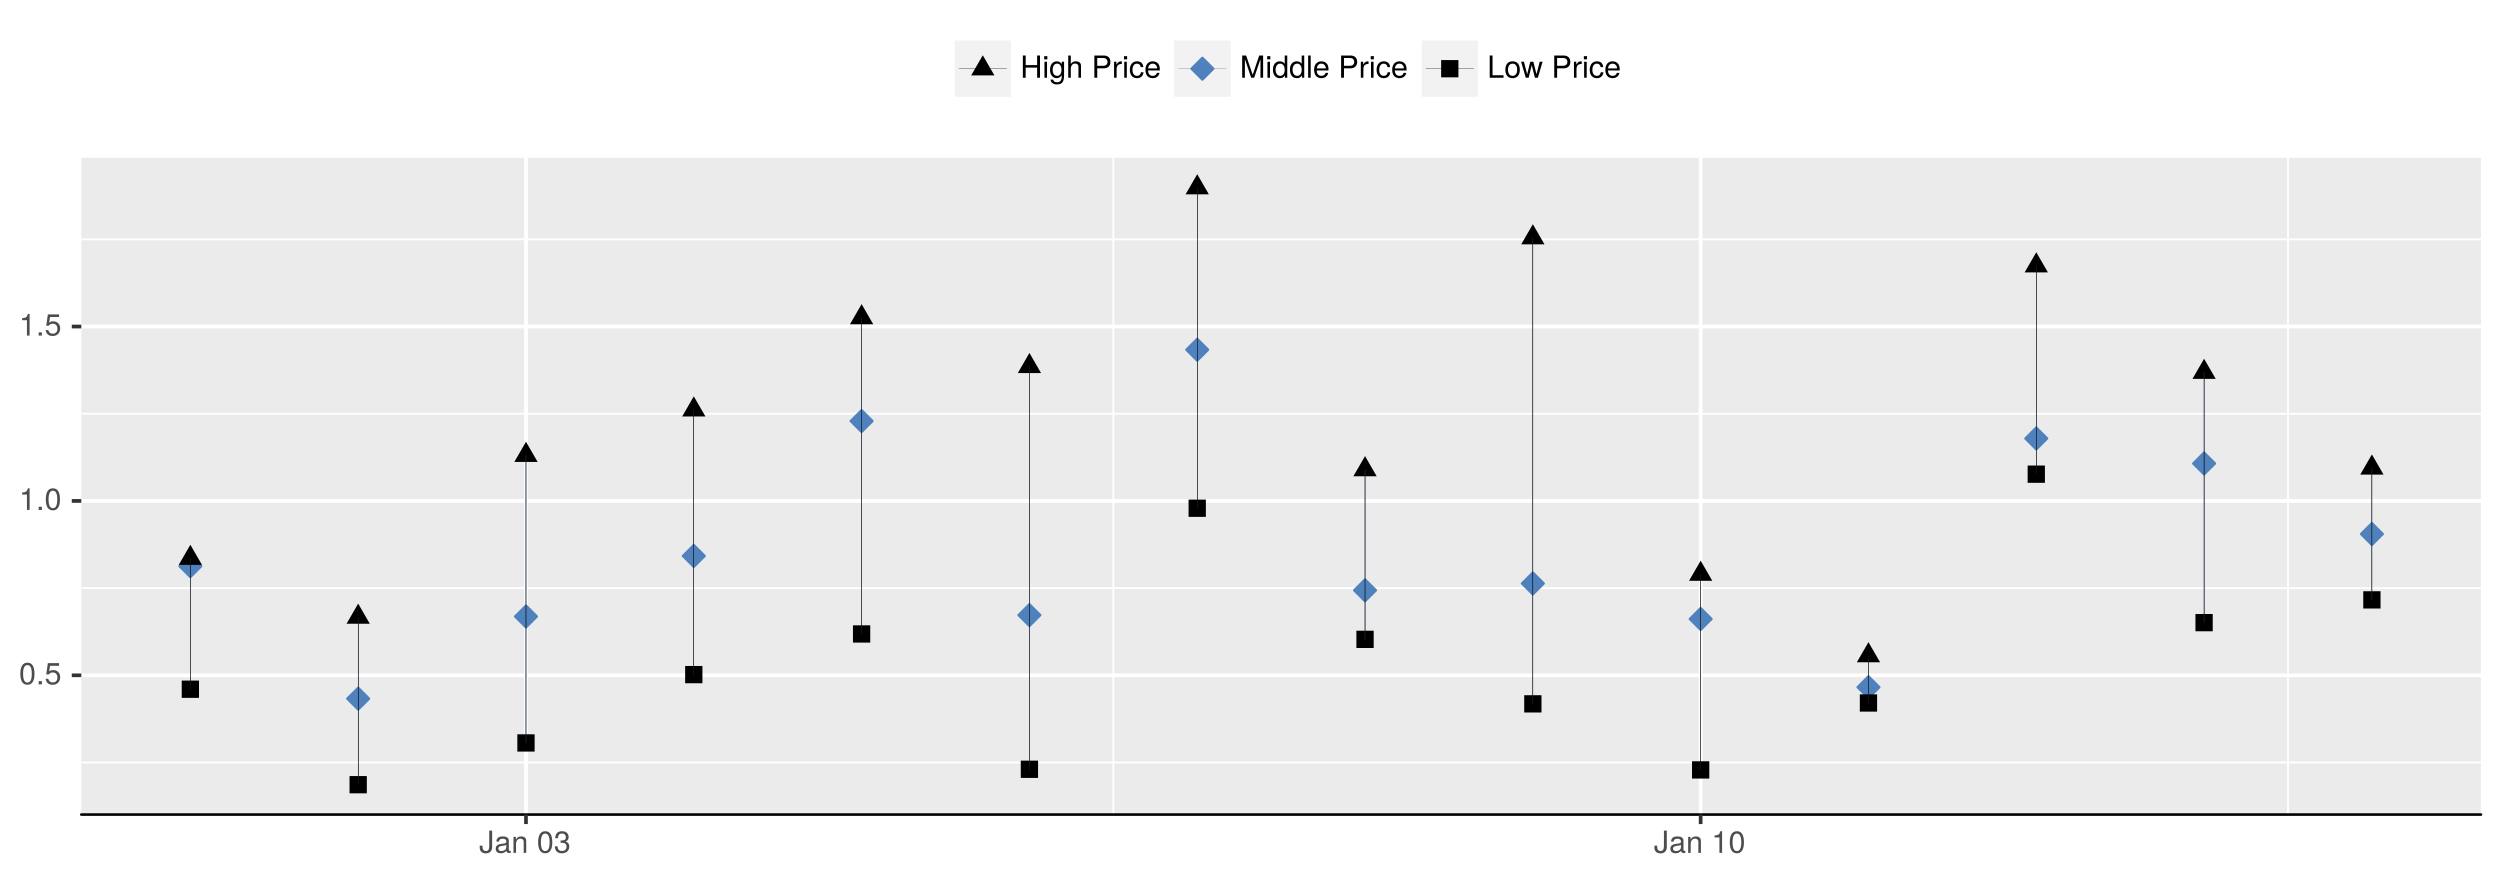 <?xml version="1.0" encoding="UTF-8"?>
<svg xmlns="http://www.w3.org/2000/svg" xmlns:xlink="http://www.w3.org/1999/xlink" width="720pt" height="252pt" viewBox="0 0 720 252" version="1.1">
<defs>
<g>
<symbol overflow="visible" id="glyph0-0">
<path style="stroke:none;" d=""/>
</symbol>
<symbol overflow="visible" id="glyph0-1">
<path style="stroke:none;" d="M 4.453 -3 C 4.453 -5.156 3.781 -6.234 2.422 -6.234 C 1.078 -6.234 0.375 -5.141 0.375 -3.047 C 0.375 -0.953 1.078 0.125 2.422 0.125 C 3.734 0.125 4.453 -0.953 4.453 -3 Z M 3.672 -3.062 C 3.672 -1.297 3.266 -0.516 2.406 -0.516 C 1.578 -0.516 1.172 -1.344 1.172 -3.047 C 1.172 -4.75 1.578 -5.547 2.422 -5.547 C 3.25 -5.547 3.672 -4.734 3.672 -3.062 Z M 3.672 -3.062 "/>
</symbol>
<symbol overflow="visible" id="glyph0-2">
<path style="stroke:none;" d="M 1.688 0 L 1.688 -0.922 L 0.766 -0.922 L 0.766 0 Z M 1.688 0 "/>
</symbol>
<symbol overflow="visible" id="glyph0-3">
<path style="stroke:none;" d="M 4.516 -2.062 C 4.516 -3.297 3.688 -4.109 2.5 -4.109 C 2.062 -4.109 1.703 -4 1.344 -3.734 L 1.594 -5.344 L 4.188 -5.344 L 4.188 -6.109 L 0.969 -6.109 L 0.5 -2.844 L 1.219 -2.844 C 1.578 -3.266 1.875 -3.422 2.359 -3.422 C 3.188 -3.422 3.719 -2.891 3.719 -1.969 C 3.719 -1.062 3.203 -0.547 2.359 -0.547 C 1.688 -0.547 1.266 -0.891 1.078 -1.594 L 0.312 -1.594 C 0.562 -0.359 1.266 0.125 2.375 0.125 C 3.641 0.125 4.516 -0.75 4.516 -2.062 Z M 4.516 -2.062 "/>
</symbol>
<symbol overflow="visible" id="glyph0-4">
<path style="stroke:none;" d="M 3.047 0 L 3.047 -6.234 L 2.547 -6.234 C 2.266 -5.281 2.094 -5.141 0.891 -5 L 0.891 -4.438 L 2.281 -4.438 L 2.281 0 Z M 3.047 0 "/>
</symbol>
<symbol overflow="visible" id="glyph0-5">
<path style="stroke:none;" d="M 3.75 -1.641 L 3.75 -6.406 L 2.922 -6.406 L 2.922 -1.938 C 2.922 -0.891 2.562 -0.531 1.938 -0.531 C 1.328 -0.531 0.984 -0.938 0.984 -1.688 L 0.984 -2.062 L 0.172 -2.062 L 0.172 -1.547 C 0.172 -0.5 0.812 0.156 1.938 0.156 C 3.047 0.156 3.75 -0.531 3.75 -1.641 Z M 3.75 -1.641 "/>
</symbol>
<symbol overflow="visible" id="glyph0-6">
<path style="stroke:none;" d="M 4.703 -0.016 L 4.703 -0.578 C 4.625 -0.547 4.594 -0.547 4.547 -0.547 C 4.297 -0.547 4.156 -0.688 4.156 -0.922 L 4.156 -3.484 C 4.156 -4.297 3.547 -4.734 2.422 -4.734 C 1.297 -4.734 0.609 -4.312 0.578 -3.25 L 1.312 -3.25 C 1.375 -3.812 1.703 -4.062 2.391 -4.062 C 3.047 -4.062 3.422 -3.812 3.422 -3.375 L 3.422 -3.188 C 3.422 -2.875 3.234 -2.75 2.656 -2.672 C 1.625 -2.547 1.453 -2.5 1.172 -2.391 C 0.641 -2.172 0.375 -1.766 0.375 -1.203 C 0.375 -0.359 0.953 0.125 1.875 0.125 C 2.469 0.125 3.047 -0.109 3.453 -0.547 C 3.531 -0.188 3.844 0.062 4.203 0.062 C 4.359 0.062 4.469 0.047 4.703 -0.016 Z M 3.422 -1.594 C 3.422 -0.938 2.75 -0.516 2.047 -0.516 C 1.469 -0.516 1.141 -0.719 1.141 -1.219 C 1.141 -1.703 1.453 -1.906 2.25 -2.016 C 3.016 -2.125 3.172 -2.156 3.422 -2.281 Z M 3.422 -1.594 "/>
</symbol>
<symbol overflow="visible" id="glyph0-7">
<path style="stroke:none;" d="M 4.281 0 L 4.281 -3.484 C 4.281 -4.25 3.719 -4.734 2.828 -4.734 C 2.141 -4.734 1.703 -4.484 1.297 -3.828 L 1.297 -4.609 L 0.609 -4.609 L 0.609 0 L 1.344 0 L 1.344 -2.547 C 1.344 -3.484 1.859 -4.094 2.609 -4.094 C 3.188 -4.094 3.547 -3.75 3.547 -3.188 L 3.547 0 Z M 4.281 0 "/>
</symbol>
<symbol overflow="visible" id="glyph0-8">
<path style="stroke:none;" d=""/>
</symbol>
<symbol overflow="visible" id="glyph0-9">
<path style="stroke:none;" d="M 4.453 -1.812 C 4.453 -2.562 4.141 -3.016 3.391 -3.266 C 3.969 -3.5 4.266 -3.891 4.266 -4.516 C 4.266 -5.594 3.547 -6.234 2.359 -6.234 C 1.109 -6.234 0.438 -5.547 0.406 -4.219 L 1.188 -4.219 C 1.203 -5.141 1.578 -5.562 2.375 -5.562 C 3.062 -5.562 3.469 -5.156 3.469 -4.5 C 3.469 -3.828 3.188 -3.547 1.938 -3.547 L 1.938 -2.906 L 2.359 -2.906 C 3.219 -2.906 3.656 -2.5 3.656 -1.797 C 3.656 -1.016 3.172 -0.547 2.359 -0.547 C 1.516 -0.547 1.109 -0.969 1.062 -1.875 L 0.281 -1.875 C 0.375 -0.5 1.062 0.125 2.344 0.125 C 3.625 0.125 4.453 -0.641 4.453 -1.812 Z M 4.453 -1.812 "/>
</symbol>
<symbol overflow="visible" id="glyph0-10">
<path style="stroke:none;" d="M 5.672 0 L 5.672 -6.406 L 4.844 -6.406 L 4.844 -3.641 L 1.547 -3.641 L 1.547 -6.406 L 0.734 -6.406 L 0.734 0 L 1.547 0 L 1.547 -2.922 L 4.844 -2.922 L 4.844 0 Z M 5.672 0 "/>
</symbol>
<symbol overflow="visible" id="glyph0-11">
<path style="stroke:none;" d="M 1.344 0 L 1.344 -4.609 L 0.609 -4.609 L 0.609 0 Z M 1.438 -5.297 L 1.438 -6.219 L 0.531 -6.219 L 0.531 -5.297 Z M 1.438 -5.297 "/>
</symbol>
<symbol overflow="visible" id="glyph0-12">
<path style="stroke:none;" d="M 4.297 -0.75 L 4.297 -4.609 L 3.625 -4.609 L 3.625 -3.938 C 3.25 -4.484 2.812 -4.734 2.219 -4.734 C 1.047 -4.734 0.25 -3.75 0.25 -2.266 C 0.25 -0.812 1.078 0.125 2.156 0.125 C 2.734 0.125 3.141 -0.109 3.625 -0.688 L 3.625 -0.391 C 3.625 0.828 3.125 1.297 2.266 1.297 C 1.688 1.297 1.234 1.094 1.156 0.531 L 0.406 0.531 C 0.484 1.406 1.156 1.922 2.25 1.922 C 3.688 1.922 4.297 1.281 4.297 -0.75 Z M 3.547 -2.281 C 3.547 -1.172 3.078 -0.547 2.312 -0.547 C 1.5 -0.547 1.016 -1.188 1.016 -2.312 C 1.016 -3.406 1.516 -4.062 2.297 -4.062 C 3.094 -4.062 3.547 -3.391 3.547 -2.281 Z M 3.547 -2.281 "/>
</symbol>
<symbol overflow="visible" id="glyph0-13">
<path style="stroke:none;" d="M 4.281 0 L 4.281 -3.484 C 4.281 -4.25 3.719 -4.734 2.828 -4.734 C 2.172 -4.734 1.781 -4.547 1.344 -3.969 L 1.344 -6.406 L 0.609 -6.406 L 0.609 0 L 1.344 0 L 1.344 -2.547 C 1.344 -3.484 1.844 -4.094 2.594 -4.094 C 3.109 -4.094 3.547 -3.797 3.547 -3.188 L 3.547 0 Z M 4.281 0 "/>
</symbol>
<symbol overflow="visible" id="glyph0-14">
<path style="stroke:none;" d="M 5.422 -4.531 C 5.422 -5.734 4.719 -6.406 3.453 -6.406 L 0.797 -6.406 L 0.797 0 L 1.625 0 L 1.625 -2.719 L 3.641 -2.719 C 4.688 -2.719 5.422 -3.469 5.422 -4.531 Z M 4.578 -4.562 C 4.578 -3.859 4.109 -3.438 3.328 -3.438 L 1.625 -3.438 L 1.625 -5.688 L 3.328 -5.688 C 4.109 -5.688 4.578 -5.266 4.578 -4.562 Z M 4.578 -4.562 "/>
</symbol>
<symbol overflow="visible" id="glyph0-15">
<path style="stroke:none;" d="M 2.828 -3.969 L 2.828 -4.719 C 2.703 -4.734 2.641 -4.734 2.547 -4.734 C 2.062 -4.734 1.703 -4.453 1.281 -3.781 L 1.281 -4.609 L 0.609 -4.609 L 0.609 0 L 1.344 0 L 1.344 -2.391 C 1.344 -3.438 1.688 -3.953 2.828 -3.969 Z M 2.828 -3.969 "/>
</symbol>
<symbol overflow="visible" id="glyph0-16">
<path style="stroke:none;" d="M 4.203 -1.578 L 3.453 -1.578 C 3.328 -0.844 2.953 -0.547 2.328 -0.547 C 1.516 -0.547 1.031 -1.172 1.031 -2.266 C 1.031 -3.406 1.516 -4.062 2.312 -4.062 C 2.922 -4.062 3.312 -3.703 3.406 -3.062 L 4.141 -3.062 C 4.062 -4.188 3.359 -4.734 2.328 -4.734 C 1.078 -4.734 0.266 -3.797 0.266 -2.266 C 0.266 -0.781 1.062 0.125 2.312 0.125 C 3.406 0.125 4.109 -0.531 4.203 -1.578 Z M 4.203 -1.578 "/>
</symbol>
<symbol overflow="visible" id="glyph0-17">
<path style="stroke:none;" d="M 4.516 -2.094 C 4.516 -2.766 4.453 -3.188 4.328 -3.531 C 4.031 -4.281 3.328 -4.734 2.469 -4.734 C 1.172 -4.734 0.359 -3.797 0.359 -2.281 C 0.359 -0.766 1.156 0.125 2.453 0.125 C 3.5 0.125 4.234 -0.469 4.422 -1.406 L 3.672 -1.406 C 3.469 -0.797 3.062 -0.547 2.469 -0.547 C 1.703 -0.547 1.141 -1.031 1.125 -2.094 Z M 3.734 -2.75 C 3.734 -2.75 3.734 -2.703 3.719 -2.688 L 1.141 -2.688 C 1.203 -3.516 1.719 -4.062 2.453 -4.062 C 3.172 -4.062 3.734 -3.469 3.734 -2.75 Z M 3.734 -2.75 "/>
</symbol>
<symbol overflow="visible" id="glyph0-18">
<path style="stroke:none;" d="M 6.688 0 L 6.688 -6.406 L 5.562 -6.406 L 3.688 -0.828 L 1.797 -6.406 L 0.656 -6.406 L 0.656 0 L 1.438 0 L 1.438 -5.375 L 3.25 0 L 4.109 0 L 5.922 -5.375 L 5.922 0 Z M 6.688 0 "/>
</symbol>
<symbol overflow="visible" id="glyph0-19">
<path style="stroke:none;" d="M 4.359 0 L 4.359 -6.406 L 3.625 -6.406 L 3.625 -4.031 C 3.312 -4.5 2.828 -4.734 2.203 -4.734 C 1.016 -4.734 0.234 -3.812 0.234 -2.344 C 0.234 -0.797 1 0.125 2.234 0.125 C 2.875 0.125 3.312 -0.109 3.703 -0.672 L 3.703 0 Z M 3.625 -2.281 C 3.625 -1.219 3.109 -0.547 2.344 -0.547 C 1.531 -0.547 1 -1.234 1 -2.312 C 1 -3.375 1.531 -4.062 2.328 -4.062 C 3.125 -4.062 3.625 -3.359 3.625 -2.281 Z M 3.625 -2.281 "/>
</symbol>
<symbol overflow="visible" id="glyph0-20">
<path style="stroke:none;" d="M 1.328 0 L 1.328 -6.406 L 0.594 -6.406 L 0.594 0 Z M 1.328 0 "/>
</symbol>
<symbol overflow="visible" id="glyph0-21">
<path style="stroke:none;" d="M 4.688 0 L 4.688 -0.719 L 1.516 -0.719 L 1.516 -6.406 L 0.703 -6.406 L 0.703 0 Z M 4.688 0 "/>
</symbol>
<symbol overflow="visible" id="glyph0-22">
<path style="stroke:none;" d="M 4.484 -2.266 C 4.484 -3.859 3.719 -4.734 2.391 -4.734 C 1.094 -4.734 0.312 -3.859 0.312 -2.312 C 0.312 -0.75 1.094 0.125 2.406 0.125 C 3.688 0.125 4.484 -0.75 4.484 -2.266 Z M 3.719 -2.281 C 3.719 -1.203 3.203 -0.547 2.406 -0.547 C 1.578 -0.547 1.078 -1.188 1.078 -2.312 C 1.078 -3.406 1.578 -4.062 2.406 -4.062 C 3.234 -4.062 3.719 -3.422 3.719 -2.281 Z M 3.719 -2.281 "/>
</symbol>
<symbol overflow="visible" id="glyph0-23">
<path style="stroke:none;" d="M 6.234 -4.609 L 5.406 -4.609 L 4.484 -1.016 L 3.578 -4.609 L 2.688 -4.609 L 1.797 -1.016 L 0.859 -4.609 L 0.047 -4.609 L 1.391 0 L 2.219 0 L 3.109 -3.609 L 4.031 0 L 4.875 0 Z M 6.234 -4.609 "/>
</symbol>
</g>
<clipPath id="clip1">
  <path d="M 23.41 45.438 L 715 45.438 L 715 235 L 23.41 235 Z M 23.41 45.438 "/>
</clipPath>
<clipPath id="clip2">
  <path d="M 23.41 219 L 715 219 L 715 220 L 23.41 220 Z M 23.41 219 "/>
</clipPath>
<clipPath id="clip3">
  <path d="M 23.41 169 L 715 169 L 715 170 L 23.41 170 Z M 23.41 169 "/>
</clipPath>
<clipPath id="clip4">
  <path d="M 23.41 118 L 715 118 L 715 120 L 23.41 120 Z M 23.41 118 "/>
</clipPath>
<clipPath id="clip5">
  <path d="M 23.41 68 L 715 68 L 715 70 L 23.41 70 Z M 23.41 68 "/>
</clipPath>
<clipPath id="clip6">
  <path d="M 320 45.438 L 321 45.438 L 321 235 L 320 235 Z M 320 45.438 "/>
</clipPath>
<clipPath id="clip7">
  <path d="M 658 45.438 L 660 45.438 L 660 235 L 658 235 Z M 658 45.438 "/>
</clipPath>
<clipPath id="clip8">
  <path d="M 23.41 193 L 715.52 193 L 715.52 196 L 23.41 196 Z M 23.41 193 "/>
</clipPath>
<clipPath id="clip9">
  <path d="M 23.41 143 L 715.52 143 L 715.52 145 L 23.41 145 Z M 23.41 143 "/>
</clipPath>
<clipPath id="clip10">
  <path d="M 23.41 93 L 715.52 93 L 715.52 95 L 23.41 95 Z M 23.41 93 "/>
</clipPath>
<clipPath id="clip11">
  <path d="M 150 45.438 L 153 45.438 L 153 235.59 L 150 235.59 Z M 150 45.438 "/>
</clipPath>
<clipPath id="clip12">
  <path d="M 489 45.438 L 491 45.438 L 491 235.59 L 489 235.59 Z M 489 45.438 "/>
</clipPath>
</defs>
<g id="surface40">
<rect x="0" y="0" width="720" height="252" style="fill:rgb(100%,100%,100%);fill-opacity:1;stroke:none;"/>
<rect x="0" y="0" width="720" height="252" style="fill:rgb(100%,100%,100%);fill-opacity:1;stroke:none;"/>
<path style="fill:none;stroke-width:1.067;stroke-linecap:round;stroke-linejoin:round;stroke:rgb(100%,100%,100%);stroke-opacity:1;stroke-miterlimit:10;" d="M 0 252 L 720 252 L 720 0 L 0 0 Z M 0 252 "/>
<g clip-path="url(#clip1)" clip-rule="nonzero">
<path style=" stroke:none;fill-rule:nonzero;fill:rgb(92.157%,92.157%,92.157%);fill-opacity:1;" d="M 23.41 234.59 L 714.52 234.59 L 714.52 45.438 L 23.41 45.438 Z M 23.41 234.59 "/>
</g>
<g clip-path="url(#clip2)" clip-rule="nonzero">
<path style="fill:none;stroke-width:0.533;stroke-linecap:butt;stroke-linejoin:round;stroke:rgb(100%,100%,100%);stroke-opacity:1;stroke-miterlimit:10;" d="M 23.41 219.598 L 714.52 219.598 "/>
</g>
<g clip-path="url(#clip3)" clip-rule="nonzero">
<path style="fill:none;stroke-width:0.533;stroke-linecap:butt;stroke-linejoin:round;stroke:rgb(100%,100%,100%);stroke-opacity:1;stroke-miterlimit:10;" d="M 23.41 169.375 L 714.52 169.375 "/>
</g>
<g clip-path="url(#clip4)" clip-rule="nonzero">
<path style="fill:none;stroke-width:0.533;stroke-linecap:butt;stroke-linejoin:round;stroke:rgb(100%,100%,100%);stroke-opacity:1;stroke-miterlimit:10;" d="M 23.41 119.152 L 714.52 119.152 "/>
</g>
<g clip-path="url(#clip5)" clip-rule="nonzero">
<path style="fill:none;stroke-width:0.533;stroke-linecap:butt;stroke-linejoin:round;stroke:rgb(100%,100%,100%);stroke-opacity:1;stroke-miterlimit:10;" d="M 23.41 68.934 L 714.52 68.934 "/>
</g>
<g clip-path="url(#clip6)" clip-rule="nonzero">
<path style="fill:none;stroke-width:0.533;stroke-linecap:butt;stroke-linejoin:round;stroke:rgb(100%,100%,100%);stroke-opacity:1;stroke-miterlimit:10;" d="M 320.637 234.59 L 320.637 45.438 "/>
</g>
<g clip-path="url(#clip7)" clip-rule="nonzero">
<path style="fill:none;stroke-width:0.533;stroke-linecap:butt;stroke-linejoin:round;stroke:rgb(100%,100%,100%);stroke-opacity:1;stroke-miterlimit:10;" d="M 658.941 234.59 L 658.941 45.438 "/>
</g>
<g clip-path="url(#clip8)" clip-rule="nonzero">
<path style="fill:none;stroke-width:1.067;stroke-linecap:butt;stroke-linejoin:round;stroke:rgb(100%,100%,100%);stroke-opacity:1;stroke-miterlimit:10;" d="M 23.41 194.488 L 714.52 194.488 "/>
</g>
<g clip-path="url(#clip9)" clip-rule="nonzero">
<path style="fill:none;stroke-width:1.067;stroke-linecap:butt;stroke-linejoin:round;stroke:rgb(100%,100%,100%);stroke-opacity:1;stroke-miterlimit:10;" d="M 23.41 144.266 L 714.52 144.266 "/>
</g>
<g clip-path="url(#clip10)" clip-rule="nonzero">
<path style="fill:none;stroke-width:1.067;stroke-linecap:butt;stroke-linejoin:round;stroke:rgb(100%,100%,100%);stroke-opacity:1;stroke-miterlimit:10;" d="M 23.41 94.043 L 714.52 94.043 "/>
</g>
<g clip-path="url(#clip11)" clip-rule="nonzero">
<path style="fill:none;stroke-width:1.067;stroke-linecap:butt;stroke-linejoin:round;stroke:rgb(100%,100%,100%);stroke-opacity:1;stroke-miterlimit:10;" d="M 151.484 234.59 L 151.484 45.438 "/>
</g>
<g clip-path="url(#clip12)" clip-rule="nonzero">
<path style="fill:none;stroke-width:1.067;stroke-linecap:butt;stroke-linejoin:round;stroke:rgb(100%,100%,100%);stroke-opacity:1;stroke-miterlimit:10;" d="M 489.789 234.59 L 489.789 45.438 "/>
</g>
<path style="fill-rule:nonzero;fill:rgb(30.98%,50.588%,74.118%);fill-opacity:1;stroke-width:0.709;stroke-linecap:round;stroke-linejoin:round;stroke:rgb(30.98%,50.588%,74.118%);stroke-opacity:1;stroke-miterlimit:10;" d="M 54.824 166.18 L 57.945 163.059 L 54.824 159.941 L 51.707 163.059 Z M 54.824 166.18 "/>
<path style="fill-rule:nonzero;fill:rgb(30.98%,50.588%,74.118%);fill-opacity:1;stroke-width:0.709;stroke-linecap:round;stroke-linejoin:round;stroke:rgb(30.98%,50.588%,74.118%);stroke-opacity:1;stroke-miterlimit:10;" d="M 103.156 204.332 L 106.273 201.215 L 103.156 198.098 L 100.035 201.215 Z M 103.156 204.332 "/>
<path style="fill-rule:nonzero;fill:rgb(30.98%,50.588%,74.118%);fill-opacity:1;stroke-width:0.709;stroke-linecap:round;stroke-linejoin:round;stroke:rgb(30.98%,50.588%,74.118%);stroke-opacity:1;stroke-miterlimit:10;" d="M 151.484 180.664 L 154.602 177.547 L 151.484 174.43 L 148.363 177.547 Z M 151.484 180.664 "/>
<path style="fill-rule:nonzero;fill:rgb(30.98%,50.588%,74.118%);fill-opacity:1;stroke-width:0.709;stroke-linecap:round;stroke-linejoin:round;stroke:rgb(30.98%,50.588%,74.118%);stroke-opacity:1;stroke-miterlimit:10;" d="M 199.812 163.234 L 202.934 160.113 L 199.812 156.996 L 196.695 160.113 Z M 199.812 163.234 "/>
<path style="fill-rule:nonzero;fill:rgb(30.98%,50.588%,74.118%);fill-opacity:1;stroke-width:0.709;stroke-linecap:round;stroke-linejoin:round;stroke:rgb(30.98%,50.588%,74.118%);stroke-opacity:1;stroke-miterlimit:10;" d="M 248.141 124.387 L 251.262 121.266 L 248.141 118.148 L 245.023 121.266 Z M 248.141 124.387 "/>
<path style="fill-rule:nonzero;fill:rgb(30.98%,50.588%,74.118%);fill-opacity:1;stroke-width:0.709;stroke-linecap:round;stroke-linejoin:round;stroke:rgb(30.98%,50.588%,74.118%);stroke-opacity:1;stroke-miterlimit:10;" d="M 296.473 180.273 L 299.59 177.156 L 296.473 174.039 L 293.352 177.156 Z M 296.473 180.273 "/>
<path style="fill-rule:nonzero;fill:rgb(30.98%,50.588%,74.118%);fill-opacity:1;stroke-width:0.709;stroke-linecap:round;stroke-linejoin:round;stroke:rgb(30.98%,50.588%,74.118%);stroke-opacity:1;stroke-miterlimit:10;" d="M 344.801 103.84 L 347.918 100.723 L 344.801 97.605 L 341.684 100.723 Z M 344.801 103.84 "/>
<path style="fill-rule:nonzero;fill:rgb(30.98%,50.588%,74.118%);fill-opacity:1;stroke-width:0.709;stroke-linecap:round;stroke-linejoin:round;stroke:rgb(30.98%,50.588%,74.118%);stroke-opacity:1;stroke-miterlimit:10;" d="M 393.129 173.129 L 396.25 170.012 L 393.129 166.891 L 390.012 170.012 Z M 393.129 173.129 "/>
<path style="fill-rule:nonzero;fill:rgb(30.98%,50.588%,74.118%);fill-opacity:1;stroke-width:0.709;stroke-linecap:round;stroke-linejoin:round;stroke:rgb(30.98%,50.588%,74.118%);stroke-opacity:1;stroke-miterlimit:10;" d="M 441.461 171.156 L 444.578 168.039 L 441.461 164.918 L 438.34 168.039 Z M 441.461 171.156 "/>
<path style="fill-rule:nonzero;fill:rgb(30.98%,50.588%,74.118%);fill-opacity:1;stroke-width:0.709;stroke-linecap:round;stroke-linejoin:round;stroke:rgb(30.98%,50.588%,74.118%);stroke-opacity:1;stroke-miterlimit:10;" d="M 489.789 181.383 L 492.906 178.266 L 489.789 175.145 L 486.672 178.266 Z M 489.789 181.383 "/>
<path style="fill-rule:nonzero;fill:rgb(30.98%,50.588%,74.118%);fill-opacity:1;stroke-width:0.709;stroke-linecap:round;stroke-linejoin:round;stroke:rgb(30.98%,50.588%,74.118%);stroke-opacity:1;stroke-miterlimit:10;" d="M 538.117 201.031 L 541.238 197.914 L 538.117 194.793 L 535 197.914 Z M 538.117 201.031 "/>
<path style="fill-rule:nonzero;fill:rgb(30.98%,50.588%,74.118%);fill-opacity:1;stroke-width:0.709;stroke-linecap:round;stroke-linejoin:round;stroke:rgb(30.98%,50.588%,74.118%);stroke-opacity:1;stroke-miterlimit:10;" d="M 586.449 129.395 L 589.566 126.277 L 586.449 123.156 L 583.328 126.277 Z M 586.449 129.395 "/>
<path style="fill-rule:nonzero;fill:rgb(30.98%,50.588%,74.118%);fill-opacity:1;stroke-width:0.709;stroke-linecap:round;stroke-linejoin:round;stroke:rgb(30.98%,50.588%,74.118%);stroke-opacity:1;stroke-miterlimit:10;" d="M 634.777 136.598 L 637.895 133.48 L 634.777 130.363 L 631.66 133.48 Z M 634.777 136.598 "/>
<path style="fill-rule:nonzero;fill:rgb(30.98%,50.588%,74.118%);fill-opacity:1;stroke-width:0.709;stroke-linecap:round;stroke-linejoin:round;stroke:rgb(30.98%,50.588%,74.118%);stroke-opacity:1;stroke-miterlimit:10;" d="M 683.105 156.914 L 686.227 153.793 L 683.105 150.676 L 679.988 153.793 Z M 683.105 156.914 "/>
<path style=" stroke:none;fill-rule:nonzero;fill:rgb(0%,0%,0%);fill-opacity:1;" d="M 54.824 156.883 L 58.176 162.688 L 51.473 162.688 Z M 54.824 156.883 "/>
<path style=" stroke:none;fill-rule:nonzero;fill:rgb(0%,0%,0%);fill-opacity:1;" d="M 103.156 173.84 L 106.504 179.641 L 99.805 179.641 Z M 103.156 173.84 "/>
<path style=" stroke:none;fill-rule:nonzero;fill:rgb(0%,0%,0%);fill-opacity:1;" d="M 151.484 127.227 L 154.836 133.031 L 148.133 133.031 Z M 151.484 127.227 "/>
<path style=" stroke:none;fill-rule:nonzero;fill:rgb(0%,0%,0%);fill-opacity:1;" d="M 199.812 114.141 L 203.164 119.945 L 196.461 119.945 Z M 199.812 114.141 "/>
<path style=" stroke:none;fill-rule:nonzero;fill:rgb(0%,0%,0%);fill-opacity:1;" d="M 248.141 87.582 L 251.492 93.387 L 244.793 93.387 Z M 248.141 87.582 "/>
<path style=" stroke:none;fill-rule:nonzero;fill:rgb(0%,0%,0%);fill-opacity:1;" d="M 296.473 101.645 L 299.824 107.449 L 293.121 107.449 Z M 296.473 101.645 "/>
<path style=" stroke:none;fill-rule:nonzero;fill:rgb(0%,0%,0%);fill-opacity:1;" d="M 344.801 50.164 L 348.152 55.969 L 341.449 55.969 Z M 344.801 50.164 "/>
<path style=" stroke:none;fill-rule:nonzero;fill:rgb(0%,0%,0%);fill-opacity:1;" d="M 393.129 131.352 L 396.48 137.156 L 389.777 137.156 Z M 393.129 131.352 "/>
<path style=" stroke:none;fill-rule:nonzero;fill:rgb(0%,0%,0%);fill-opacity:1;" d="M 441.461 64.57 L 444.812 70.375 L 438.109 70.375 Z M 441.461 64.57 "/>
<path style=" stroke:none;fill-rule:nonzero;fill:rgb(0%,0%,0%);fill-opacity:1;" d="M 489.789 161.473 L 493.141 167.277 L 486.438 167.277 Z M 489.789 161.473 "/>
<path style=" stroke:none;fill-rule:nonzero;fill:rgb(0%,0%,0%);fill-opacity:1;" d="M 538.117 184.938 L 541.469 190.742 L 534.766 190.742 Z M 538.117 184.938 "/>
<path style=" stroke:none;fill-rule:nonzero;fill:rgb(0%,0%,0%);fill-opacity:1;" d="M 586.449 72.645 L 589.801 78.449 L 583.098 78.449 Z M 586.449 72.645 "/>
<path style=" stroke:none;fill-rule:nonzero;fill:rgb(0%,0%,0%);fill-opacity:1;" d="M 634.777 103.316 L 638.129 109.117 L 631.426 109.117 Z M 634.777 103.316 "/>
<path style=" stroke:none;fill-rule:nonzero;fill:rgb(0%,0%,0%);fill-opacity:1;" d="M 683.105 130.871 L 686.457 136.676 L 679.754 136.676 Z M 683.105 130.871 "/>
<path style=" stroke:none;fill-rule:nonzero;fill:rgb(0%,0%,0%);fill-opacity:1;" d="M 52.336 200.984 L 57.312 200.984 L 57.312 196.008 L 52.336 196.008 Z M 52.336 200.984 "/>
<path style=" stroke:none;fill-rule:nonzero;fill:rgb(0%,0%,0%);fill-opacity:1;" d="M 100.668 228.48 L 105.645 228.48 L 105.645 223.504 L 100.668 223.504 Z M 100.668 228.48 "/>
<path style=" stroke:none;fill-rule:nonzero;fill:rgb(0%,0%,0%);fill-opacity:1;" d="M 148.996 216.457 L 153.973 216.457 L 153.973 211.48 L 148.996 211.48 Z M 148.996 216.457 "/>
<path style=" stroke:none;fill-rule:nonzero;fill:rgb(0%,0%,0%);fill-opacity:1;" d="M 197.324 196.777 L 202.301 196.777 L 202.301 191.801 L 197.324 191.801 Z M 197.324 196.777 "/>
<path style=" stroke:none;fill-rule:nonzero;fill:rgb(0%,0%,0%);fill-opacity:1;" d="M 245.652 185.07 L 250.629 185.07 L 250.629 180.094 L 245.652 180.094 Z M 245.652 185.07 "/>
<path style=" stroke:none;fill-rule:nonzero;fill:rgb(0%,0%,0%);fill-opacity:1;" d="M 293.984 224.039 L 298.961 224.039 L 298.961 219.062 L 293.984 219.062 Z M 293.984 224.039 "/>
<path style=" stroke:none;fill-rule:nonzero;fill:rgb(0%,0%,0%);fill-opacity:1;" d="M 342.312 148.859 L 347.289 148.859 L 347.289 143.883 L 342.312 143.883 Z M 342.312 148.859 "/>
<path style=" stroke:none;fill-rule:nonzero;fill:rgb(0%,0%,0%);fill-opacity:1;" d="M 390.641 186.621 L 395.617 186.621 L 395.617 181.645 L 390.641 181.645 Z M 390.641 186.621 "/>
<path style=" stroke:none;fill-rule:nonzero;fill:rgb(0%,0%,0%);fill-opacity:1;" d="M 438.973 205.199 L 443.949 205.199 L 443.949 200.223 L 438.973 200.223 Z M 438.973 205.199 "/>
<path style=" stroke:none;fill-rule:nonzero;fill:rgb(0%,0%,0%);fill-opacity:1;" d="M 487.301 224.223 L 492.277 224.223 L 492.277 219.246 L 487.301 219.246 Z M 487.301 224.223 "/>
<path style=" stroke:none;fill-rule:nonzero;fill:rgb(0%,0%,0%);fill-opacity:1;" d="M 535.629 204.949 L 540.605 204.949 L 540.605 199.973 L 535.629 199.973 Z M 535.629 204.949 "/>
<path style=" stroke:none;fill-rule:nonzero;fill:rgb(0%,0%,0%);fill-opacity:1;" d="M 583.961 139.051 L 588.938 139.051 L 588.938 134.074 L 583.961 134.074 Z M 583.961 139.051 "/>
<path style=" stroke:none;fill-rule:nonzero;fill:rgb(0%,0%,0%);fill-opacity:1;" d="M 632.289 181.809 L 637.266 181.809 L 637.266 176.832 L 632.289 176.832 Z M 632.289 181.809 "/>
<path style=" stroke:none;fill-rule:nonzero;fill:rgb(0%,0%,0%);fill-opacity:1;" d="M 680.617 175.254 L 685.594 175.254 L 685.594 170.277 L 680.617 170.277 Z M 680.617 175.254 "/>
<path style="fill:none;stroke-width:0.107;stroke-linecap:butt;stroke-linejoin:round;stroke:rgb(30.98%,50.588%,74.118%);stroke-opacity:1;stroke-miterlimit:10;" d="M 54.824 198.496 L 54.824 160.75 "/>
<path style="fill:none;stroke-width:0.107;stroke-linecap:butt;stroke-linejoin:round;stroke:rgb(30.98%,50.588%,74.118%);stroke-opacity:1;stroke-miterlimit:10;" d="M 103.156 225.992 L 103.156 177.707 "/>
<path style="fill:none;stroke-width:0.107;stroke-linecap:butt;stroke-linejoin:round;stroke:rgb(30.98%,50.588%,74.118%);stroke-opacity:1;stroke-miterlimit:10;" d="M 151.484 213.969 L 151.484 131.098 "/>
<path style="fill:none;stroke-width:0.107;stroke-linecap:butt;stroke-linejoin:round;stroke:rgb(30.98%,50.588%,74.118%);stroke-opacity:1;stroke-miterlimit:10;" d="M 199.812 194.289 L 199.812 118.012 "/>
<path style="fill:none;stroke-width:0.107;stroke-linecap:butt;stroke-linejoin:round;stroke:rgb(30.98%,50.588%,74.118%);stroke-opacity:1;stroke-miterlimit:10;" d="M 248.141 182.582 L 248.141 91.449 "/>
<path style="fill:none;stroke-width:0.107;stroke-linecap:butt;stroke-linejoin:round;stroke:rgb(30.98%,50.588%,74.118%);stroke-opacity:1;stroke-miterlimit:10;" d="M 296.473 221.551 L 296.473 105.512 "/>
<path style="fill:none;stroke-width:0.107;stroke-linecap:butt;stroke-linejoin:round;stroke:rgb(30.98%,50.588%,74.118%);stroke-opacity:1;stroke-miterlimit:10;" d="M 344.801 146.371 L 344.801 54.035 "/>
<path style="fill:none;stroke-width:0.107;stroke-linecap:butt;stroke-linejoin:round;stroke:rgb(30.98%,50.588%,74.118%);stroke-opacity:1;stroke-miterlimit:10;" d="M 393.129 184.133 L 393.129 135.219 "/>
<path style="fill:none;stroke-width:0.107;stroke-linecap:butt;stroke-linejoin:round;stroke:rgb(30.98%,50.588%,74.118%);stroke-opacity:1;stroke-miterlimit:10;" d="M 441.461 202.711 L 441.461 68.438 "/>
<path style="fill:none;stroke-width:0.107;stroke-linecap:butt;stroke-linejoin:round;stroke:rgb(30.98%,50.588%,74.118%);stroke-opacity:1;stroke-miterlimit:10;" d="M 489.789 221.734 L 489.789 165.344 "/>
<path style="fill:none;stroke-width:0.107;stroke-linecap:butt;stroke-linejoin:round;stroke:rgb(30.98%,50.588%,74.118%);stroke-opacity:1;stroke-miterlimit:10;" d="M 538.117 202.461 L 538.117 188.809 "/>
<path style="fill:none;stroke-width:0.107;stroke-linecap:butt;stroke-linejoin:round;stroke:rgb(30.98%,50.588%,74.118%);stroke-opacity:1;stroke-miterlimit:10;" d="M 586.449 136.562 L 586.449 76.516 "/>
<path style="fill:none;stroke-width:0.107;stroke-linecap:butt;stroke-linejoin:round;stroke:rgb(30.98%,50.588%,74.118%);stroke-opacity:1;stroke-miterlimit:10;" d="M 634.777 179.32 L 634.777 107.184 "/>
<path style="fill:none;stroke-width:0.107;stroke-linecap:butt;stroke-linejoin:round;stroke:rgb(30.98%,50.588%,74.118%);stroke-opacity:1;stroke-miterlimit:10;" d="M 683.105 172.766 L 683.105 134.742 "/>
<path style="fill:none;stroke-width:0.107;stroke-linecap:butt;stroke-linejoin:round;stroke:rgb(0%,0%,0%);stroke-opacity:1;stroke-miterlimit:10;" d="M 54.824 198.496 L 54.824 160.75 "/>
<path style="fill:none;stroke-width:0.107;stroke-linecap:butt;stroke-linejoin:round;stroke:rgb(0%,0%,0%);stroke-opacity:1;stroke-miterlimit:10;" d="M 103.156 225.992 L 103.156 177.707 "/>
<path style="fill:none;stroke-width:0.107;stroke-linecap:butt;stroke-linejoin:round;stroke:rgb(0%,0%,0%);stroke-opacity:1;stroke-miterlimit:10;" d="M 151.484 213.969 L 151.484 131.098 "/>
<path style="fill:none;stroke-width:0.107;stroke-linecap:butt;stroke-linejoin:round;stroke:rgb(0%,0%,0%);stroke-opacity:1;stroke-miterlimit:10;" d="M 199.812 194.289 L 199.812 118.012 "/>
<path style="fill:none;stroke-width:0.107;stroke-linecap:butt;stroke-linejoin:round;stroke:rgb(0%,0%,0%);stroke-opacity:1;stroke-miterlimit:10;" d="M 248.141 182.582 L 248.141 91.449 "/>
<path style="fill:none;stroke-width:0.107;stroke-linecap:butt;stroke-linejoin:round;stroke:rgb(0%,0%,0%);stroke-opacity:1;stroke-miterlimit:10;" d="M 296.473 221.551 L 296.473 105.512 "/>
<path style="fill:none;stroke-width:0.107;stroke-linecap:butt;stroke-linejoin:round;stroke:rgb(0%,0%,0%);stroke-opacity:1;stroke-miterlimit:10;" d="M 344.801 146.371 L 344.801 54.035 "/>
<path style="fill:none;stroke-width:0.107;stroke-linecap:butt;stroke-linejoin:round;stroke:rgb(0%,0%,0%);stroke-opacity:1;stroke-miterlimit:10;" d="M 393.129 184.133 L 393.129 135.219 "/>
<path style="fill:none;stroke-width:0.107;stroke-linecap:butt;stroke-linejoin:round;stroke:rgb(0%,0%,0%);stroke-opacity:1;stroke-miterlimit:10;" d="M 441.461 202.711 L 441.461 68.438 "/>
<path style="fill:none;stroke-width:0.107;stroke-linecap:butt;stroke-linejoin:round;stroke:rgb(0%,0%,0%);stroke-opacity:1;stroke-miterlimit:10;" d="M 489.789 221.734 L 489.789 165.344 "/>
<path style="fill:none;stroke-width:0.107;stroke-linecap:butt;stroke-linejoin:round;stroke:rgb(0%,0%,0%);stroke-opacity:1;stroke-miterlimit:10;" d="M 538.117 202.461 L 538.117 188.809 "/>
<path style="fill:none;stroke-width:0.107;stroke-linecap:butt;stroke-linejoin:round;stroke:rgb(0%,0%,0%);stroke-opacity:1;stroke-miterlimit:10;" d="M 586.449 136.562 L 586.449 76.516 "/>
<path style="fill:none;stroke-width:0.107;stroke-linecap:butt;stroke-linejoin:round;stroke:rgb(0%,0%,0%);stroke-opacity:1;stroke-miterlimit:10;" d="M 634.777 179.32 L 634.777 107.184 "/>
<path style="fill:none;stroke-width:0.107;stroke-linecap:butt;stroke-linejoin:round;stroke:rgb(0%,0%,0%);stroke-opacity:1;stroke-miterlimit:10;" d="M 683.105 172.766 L 683.105 134.742 "/>
<path style="fill:none;stroke-width:0.107;stroke-linecap:butt;stroke-linejoin:round;stroke:rgb(0%,0%,0%);stroke-opacity:1;stroke-miterlimit:10;" d="M 54.824 198.496 L 54.824 160.75 "/>
<path style="fill:none;stroke-width:0.107;stroke-linecap:butt;stroke-linejoin:round;stroke:rgb(0%,0%,0%);stroke-opacity:1;stroke-miterlimit:10;" d="M 103.156 225.992 L 103.156 177.707 "/>
<path style="fill:none;stroke-width:0.107;stroke-linecap:butt;stroke-linejoin:round;stroke:rgb(0%,0%,0%);stroke-opacity:1;stroke-miterlimit:10;" d="M 151.484 213.969 L 151.484 131.098 "/>
<path style="fill:none;stroke-width:0.107;stroke-linecap:butt;stroke-linejoin:round;stroke:rgb(0%,0%,0%);stroke-opacity:1;stroke-miterlimit:10;" d="M 199.812 194.289 L 199.812 118.012 "/>
<path style="fill:none;stroke-width:0.107;stroke-linecap:butt;stroke-linejoin:round;stroke:rgb(0%,0%,0%);stroke-opacity:1;stroke-miterlimit:10;" d="M 248.141 182.582 L 248.141 91.449 "/>
<path style="fill:none;stroke-width:0.107;stroke-linecap:butt;stroke-linejoin:round;stroke:rgb(0%,0%,0%);stroke-opacity:1;stroke-miterlimit:10;" d="M 296.473 221.551 L 296.473 105.512 "/>
<path style="fill:none;stroke-width:0.107;stroke-linecap:butt;stroke-linejoin:round;stroke:rgb(0%,0%,0%);stroke-opacity:1;stroke-miterlimit:10;" d="M 344.801 146.371 L 344.801 54.035 "/>
<path style="fill:none;stroke-width:0.107;stroke-linecap:butt;stroke-linejoin:round;stroke:rgb(0%,0%,0%);stroke-opacity:1;stroke-miterlimit:10;" d="M 393.129 184.133 L 393.129 135.219 "/>
<path style="fill:none;stroke-width:0.107;stroke-linecap:butt;stroke-linejoin:round;stroke:rgb(0%,0%,0%);stroke-opacity:1;stroke-miterlimit:10;" d="M 441.461 202.711 L 441.461 68.438 "/>
<path style="fill:none;stroke-width:0.107;stroke-linecap:butt;stroke-linejoin:round;stroke:rgb(0%,0%,0%);stroke-opacity:1;stroke-miterlimit:10;" d="M 489.789 221.734 L 489.789 165.344 "/>
<path style="fill:none;stroke-width:0.107;stroke-linecap:butt;stroke-linejoin:round;stroke:rgb(0%,0%,0%);stroke-opacity:1;stroke-miterlimit:10;" d="M 538.117 202.461 L 538.117 188.809 "/>
<path style="fill:none;stroke-width:0.107;stroke-linecap:butt;stroke-linejoin:round;stroke:rgb(0%,0%,0%);stroke-opacity:1;stroke-miterlimit:10;" d="M 586.449 136.562 L 586.449 76.516 "/>
<path style="fill:none;stroke-width:0.107;stroke-linecap:butt;stroke-linejoin:round;stroke:rgb(0%,0%,0%);stroke-opacity:1;stroke-miterlimit:10;" d="M 634.777 179.32 L 634.777 107.184 "/>
<path style="fill:none;stroke-width:0.107;stroke-linecap:butt;stroke-linejoin:round;stroke:rgb(0%,0%,0%);stroke-opacity:1;stroke-miterlimit:10;" d="M 683.105 172.766 L 683.105 134.742 "/>
<g style="fill:rgb(30.196%,30.196%,30.196%);fill-opacity:1;">
  <use xlink:href="#glyph0-1" x="5.48" y="197.091"/>
  <use xlink:href="#glyph0-2" x="10.371" y="197.091"/>
  <use xlink:href="#glyph0-3" x="12.816" y="197.091"/>
</g>
<g style="fill:rgb(30.196%,30.196%,30.196%);fill-opacity:1;">
  <use xlink:href="#glyph0-4" x="5.48" y="146.868"/>
  <use xlink:href="#glyph0-2" x="10.371" y="146.868"/>
  <use xlink:href="#glyph0-1" x="12.816" y="146.868"/>
</g>
<g style="fill:rgb(30.196%,30.196%,30.196%);fill-opacity:1;">
  <use xlink:href="#glyph0-4" x="5.48" y="96.646"/>
  <use xlink:href="#glyph0-2" x="10.371" y="96.646"/>
  <use xlink:href="#glyph0-3" x="12.816" y="96.646"/>
</g>
<path style="fill:none;stroke-width:1.067;stroke-linecap:butt;stroke-linejoin:round;stroke:rgb(20%,20%,20%);stroke-opacity:1;stroke-miterlimit:10;" d="M 20.672 194.488 L 23.41 194.488 "/>
<path style="fill:none;stroke-width:1.067;stroke-linecap:butt;stroke-linejoin:round;stroke:rgb(20%,20%,20%);stroke-opacity:1;stroke-miterlimit:10;" d="M 20.672 144.266 L 23.41 144.266 "/>
<path style="fill:none;stroke-width:1.067;stroke-linecap:butt;stroke-linejoin:round;stroke:rgb(20%,20%,20%);stroke-opacity:1;stroke-miterlimit:10;" d="M 20.672 94.043 L 23.41 94.043 "/>
<path style="fill:none;stroke-width:0.75;stroke-linecap:round;stroke-linejoin:round;stroke:rgb(0%,0%,0%);stroke-opacity:1;stroke-miterlimit:10;" d="M 23.41 234.59 L 714.52 234.59 "/>
<path style="fill:none;stroke-width:1.067;stroke-linecap:butt;stroke-linejoin:round;stroke:rgb(20%,20%,20%);stroke-opacity:1;stroke-miterlimit:10;" d="M 151.484 237.328 L 151.484 234.59 "/>
<path style="fill:none;stroke-width:1.067;stroke-linecap:butt;stroke-linejoin:round;stroke:rgb(20%,20%,20%);stroke-opacity:1;stroke-miterlimit:10;" d="M 489.789 237.328 L 489.789 234.59 "/>
<g style="fill:rgb(30.196%,30.196%,30.196%);fill-opacity:1;">
  <use xlink:href="#glyph0-5" x="137.984" y="245.622"/>
  <use xlink:href="#glyph0-6" x="142.383" y="245.622"/>
  <use xlink:href="#glyph0-7" x="147.273" y="245.622"/>
  <use xlink:href="#glyph0-8" x="152.164" y="245.622"/>
  <use xlink:href="#glyph0-1" x="154.609" y="245.622"/>
  <use xlink:href="#glyph0-9" x="159.5" y="245.622"/>
</g>
<g style="fill:rgb(30.196%,30.196%,30.196%);fill-opacity:1;">
  <use xlink:href="#glyph0-5" x="476.289" y="245.622"/>
  <use xlink:href="#glyph0-6" x="480.688" y="245.622"/>
  <use xlink:href="#glyph0-7" x="485.578" y="245.622"/>
  <use xlink:href="#glyph0-8" x="490.469" y="245.622"/>
  <use xlink:href="#glyph0-4" x="492.914" y="245.622"/>
  <use xlink:href="#glyph0-1" x="497.805" y="245.622"/>
</g>
<path style=" stroke:none;fill-rule:nonzero;fill:rgb(100%,100%,100%);fill-opacity:1;" d="M 264.418 34.098 L 473.512 34.098 L 473.512 5.48 L 264.418 5.48 Z M 264.418 34.098 "/>
<path style="fill-rule:nonzero;fill:rgb(94.902%,94.902%,94.902%);fill-opacity:1;stroke-width:1.067;stroke-linecap:round;stroke-linejoin:round;stroke:rgb(100%,100%,100%);stroke-opacity:1;stroke-miterlimit:10;" d="M 274.406 28.43 L 291.688 28.43 L 291.688 11.148 L 274.406 11.148 Z M 274.406 28.43 "/>
<path style=" stroke:none;fill-rule:nonzero;fill:rgb(0%,0%,0%);fill-opacity:1;" d="M 283.047 15.918 L 286.398 21.723 L 279.695 21.723 Z M 283.047 15.918 "/>
<path style="fill:none;stroke-width:0.107;stroke-linecap:butt;stroke-linejoin:round;stroke:rgb(0%,0%,0%);stroke-opacity:1;stroke-miterlimit:10;" d="M 276.137 19.789 L 289.961 19.789 "/>
<path style="fill-rule:nonzero;fill:rgb(94.902%,94.902%,94.902%);fill-opacity:1;stroke-width:1.067;stroke-linecap:round;stroke-linejoin:round;stroke:rgb(100%,100%,100%);stroke-opacity:1;stroke-miterlimit:10;" d="M 337.648 28.43 L 354.93 28.43 L 354.93 11.148 L 337.648 11.148 Z M 337.648 28.43 "/>
<path style="fill-rule:nonzero;fill:rgb(30.98%,50.588%,74.118%);fill-opacity:1;stroke-width:0.709;stroke-linecap:round;stroke-linejoin:round;stroke:rgb(30.98%,50.588%,74.118%);stroke-opacity:1;stroke-miterlimit:10;" d="M 346.289 22.906 L 349.41 19.789 L 346.289 16.672 L 343.172 19.789 Z M 346.289 22.906 "/>
<path style="fill:none;stroke-width:0.107;stroke-linecap:butt;stroke-linejoin:round;stroke:rgb(30.98%,50.588%,74.118%);stroke-opacity:1;stroke-miterlimit:10;" d="M 339.379 19.789 L 353.203 19.789 "/>
<path style="fill-rule:nonzero;fill:rgb(94.902%,94.902%,94.902%);fill-opacity:1;stroke-width:1.067;stroke-linecap:round;stroke-linejoin:round;stroke:rgb(100%,100%,100%);stroke-opacity:1;stroke-miterlimit:10;" d="M 408.895 28.43 L 426.176 28.43 L 426.176 11.148 L 408.895 11.148 Z M 408.895 28.43 "/>
<path style=" stroke:none;fill-rule:nonzero;fill:rgb(0%,0%,0%);fill-opacity:1;" d="M 415.047 22.277 L 420.023 22.277 L 420.023 17.301 L 415.047 17.301 Z M 415.047 22.277 "/>
<path style="fill:none;stroke-width:0.107;stroke-linecap:butt;stroke-linejoin:round;stroke:rgb(0%,0%,0%);stroke-opacity:1;stroke-miterlimit:10;" d="M 410.621 19.789 L 424.445 19.789 "/>
<g style="fill:rgb(0%,0%,0%);fill-opacity:1;">
  <use xlink:href="#glyph0-10" x="293.848" y="22.392"/>
  <use xlink:href="#glyph0-11" x="300.199" y="22.392"/>
  <use xlink:href="#glyph0-12" x="302.152" y="22.392"/>
  <use xlink:href="#glyph0-13" x="307.043" y="22.392"/>
  <use xlink:href="#glyph0-8" x="311.934" y="22.392"/>
  <use xlink:href="#glyph0-14" x="314.379" y="22.392"/>
  <use xlink:href="#glyph0-15" x="320.246" y="22.392"/>
  <use xlink:href="#glyph0-11" x="323.176" y="22.392"/>
  <use xlink:href="#glyph0-16" x="325.129" y="22.392"/>
  <use xlink:href="#glyph0-17" x="329.527" y="22.392"/>
</g>
<g style="fill:rgb(0%,0%,0%);fill-opacity:1;">
  <use xlink:href="#glyph0-18" x="357.09" y="22.392"/>
  <use xlink:href="#glyph0-11" x="364.418" y="22.392"/>
  <use xlink:href="#glyph0-19" x="366.371" y="22.392"/>
  <use xlink:href="#glyph0-19" x="371.262" y="22.392"/>
  <use xlink:href="#glyph0-20" x="376.152" y="22.392"/>
  <use xlink:href="#glyph0-17" x="378.105" y="22.392"/>
  <use xlink:href="#glyph0-8" x="382.996" y="22.392"/>
  <use xlink:href="#glyph0-14" x="385.441" y="22.392"/>
  <use xlink:href="#glyph0-15" x="391.309" y="22.392"/>
  <use xlink:href="#glyph0-11" x="394.238" y="22.392"/>
  <use xlink:href="#glyph0-16" x="396.191" y="22.392"/>
  <use xlink:href="#glyph0-17" x="400.59" y="22.392"/>
</g>
<g style="fill:rgb(0%,0%,0%);fill-opacity:1;">
  <use xlink:href="#glyph0-21" x="428.336" y="22.392"/>
  <use xlink:href="#glyph0-22" x="433.227" y="22.392"/>
  <use xlink:href="#glyph0-23" x="438.029" y="22.392"/>
  <use xlink:href="#glyph0-8" x="444.381" y="22.392"/>
  <use xlink:href="#glyph0-14" x="446.826" y="22.392"/>
  <use xlink:href="#glyph0-15" x="452.693" y="22.392"/>
  <use xlink:href="#glyph0-11" x="455.623" y="22.392"/>
  <use xlink:href="#glyph0-16" x="457.576" y="22.392"/>
  <use xlink:href="#glyph0-17" x="461.975" y="22.392"/>
</g>
</g>
</svg>
